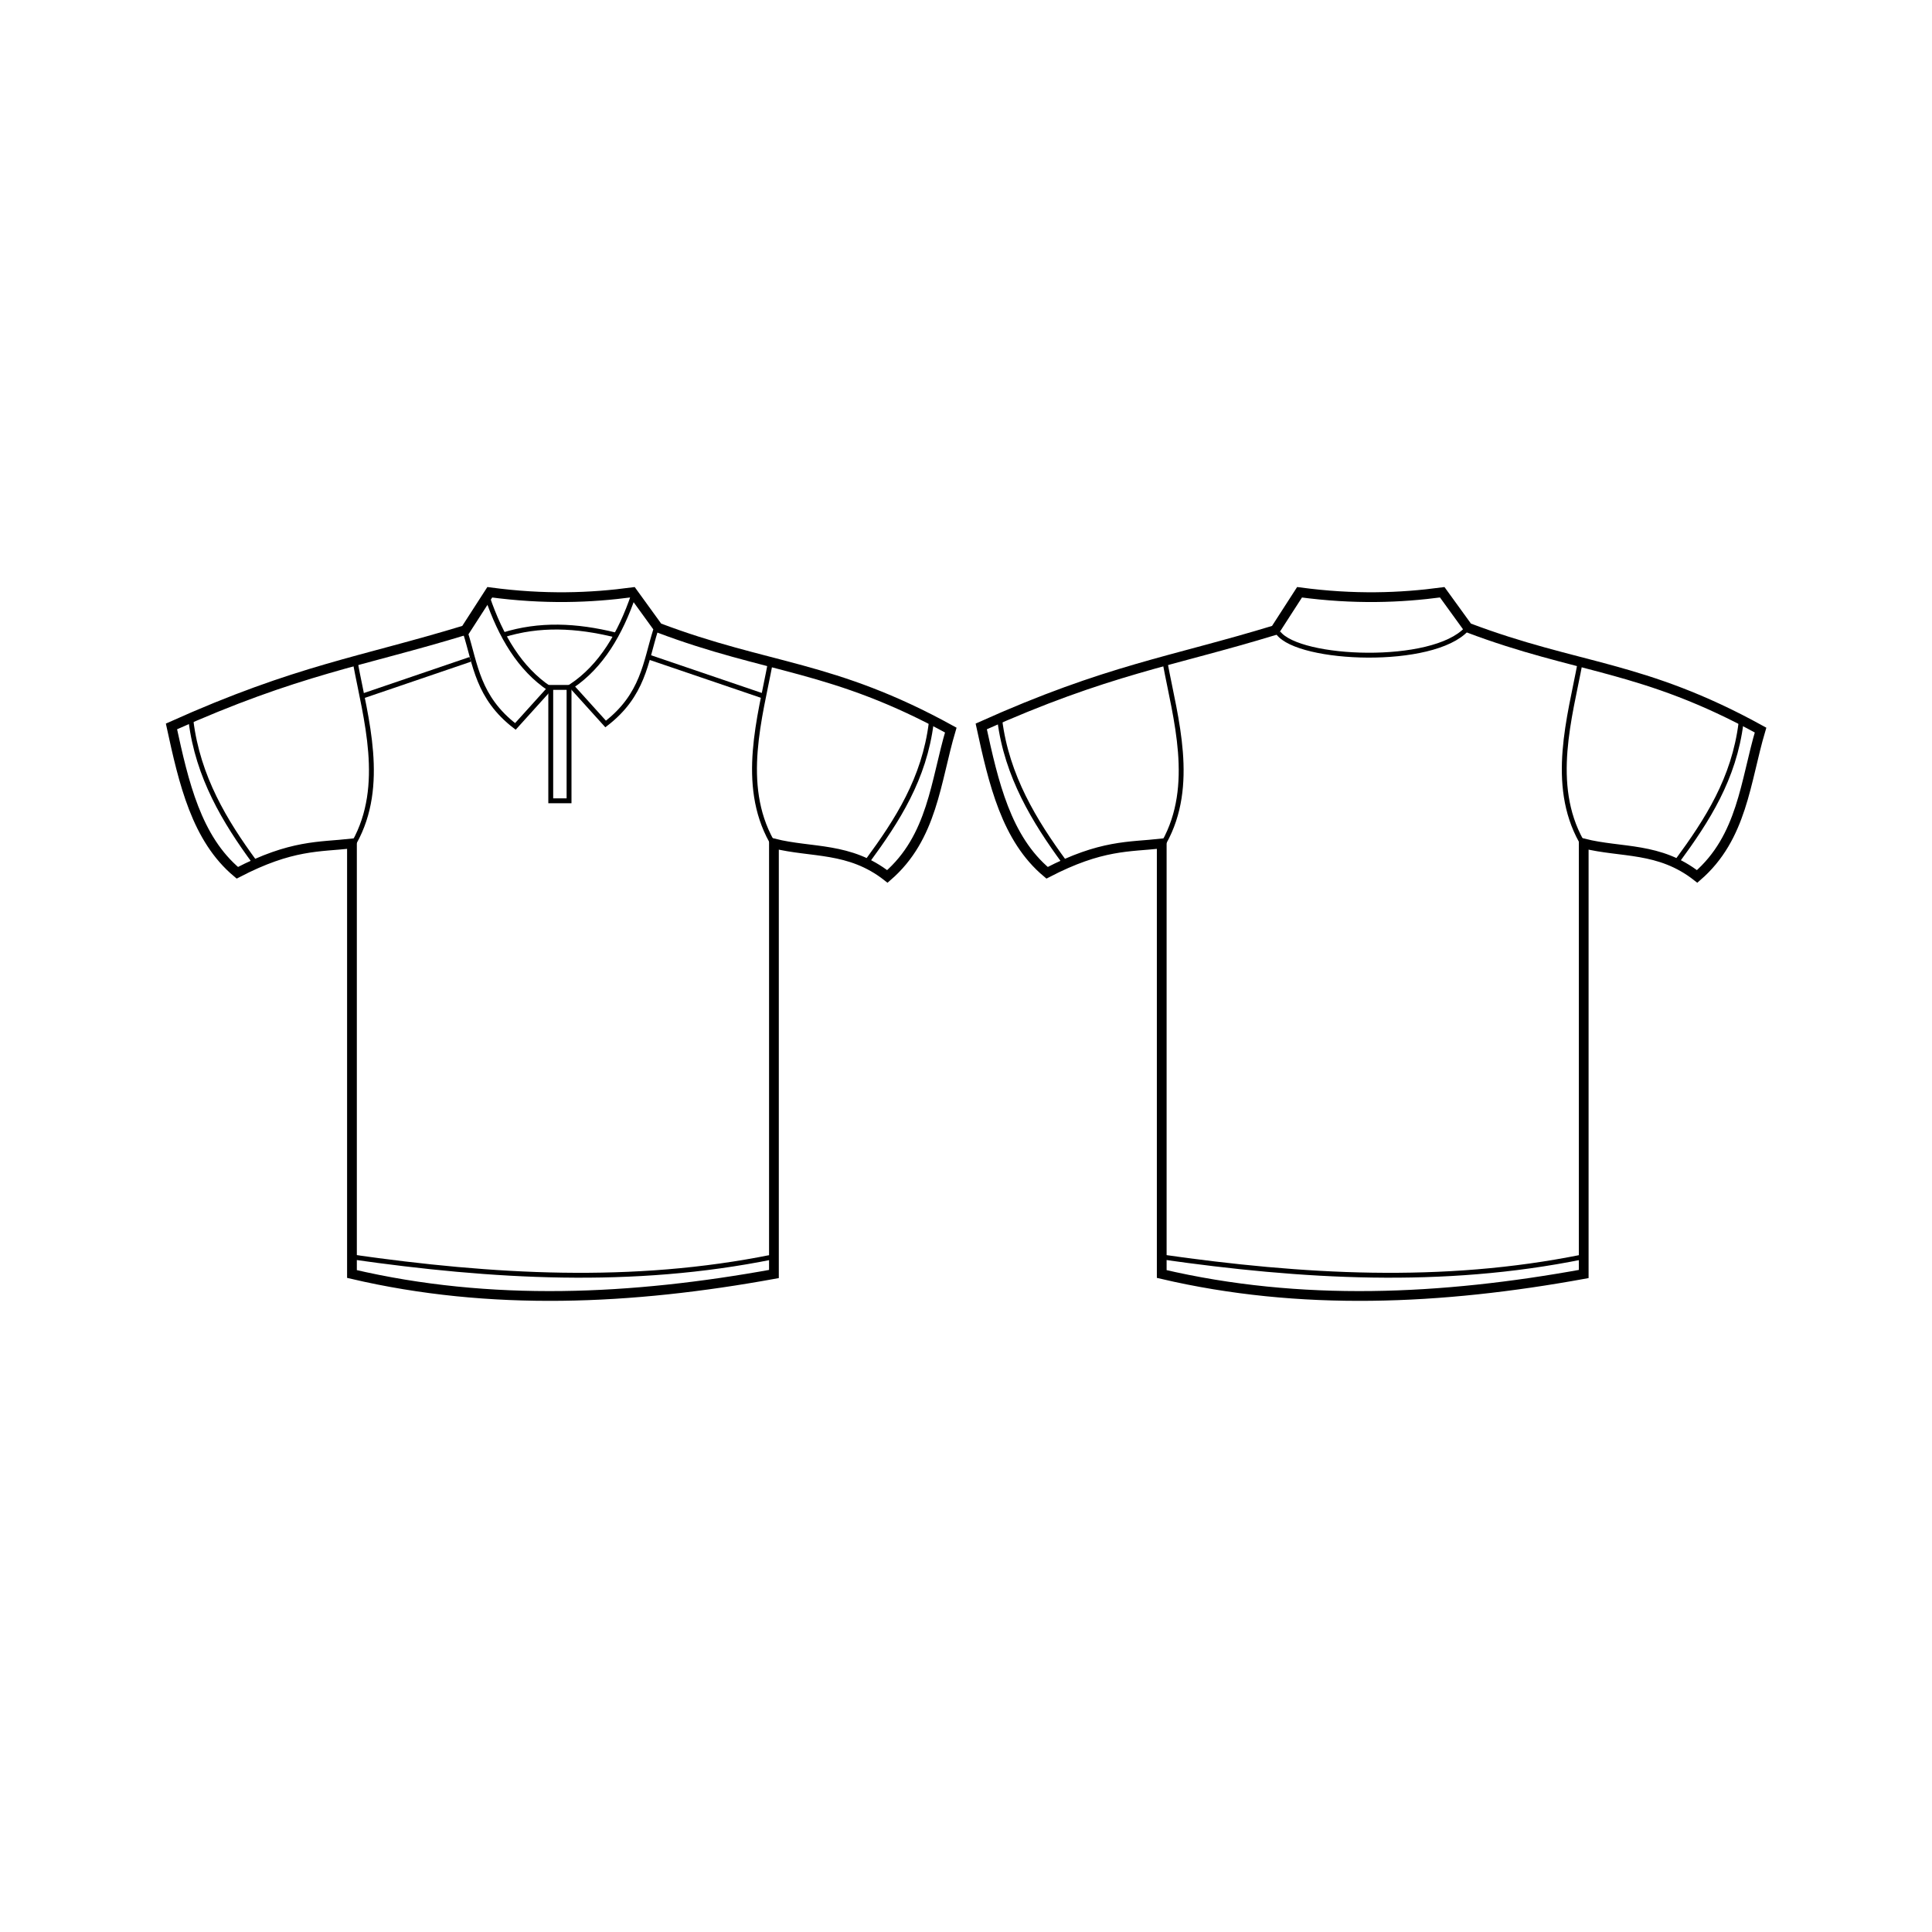 <svg xmlns="http://www.w3.org/2000/svg" xmlns:xlink="http://www.w3.org/1999/xlink" version="1.1" width="1000" height="1000" viewBox="0 0 1000 1000" xml:space="preserve">
<desc>Created with Fabric.js 3.5.0</desc>
<defs>
</defs>
<rect x="0" y="0" width="100%" height="100%" fill="#ffffff"/>
<g transform="matrix(2.525 0 0 2.525 500.009 500.005)" id="400918">
<g style="" vector-effect="non-scaling-stroke">
		<g transform="matrix(1 0 0 1 -83 -4.486)" id="path3292">
<path style="stroke: rgb(0,0,0); stroke-width: 2; stroke-dasharray: none; stroke-linecap: butt; stroke-dashoffset: 0; stroke-linejoin: miter; stroke-miterlimit: 4; is-custom-font: none; font-file-url: none; fill: rgb(255,255,255); fill-rule: evenodd; opacity: 1;" transform=" translate(-140.625, -796.737)" d="m 126 724.61 c 11.26 1.51 20.64 1.15 29.25 0 l 5.25 7.25 c 22.64 8.58 35.77 7.65 60 21 c -3.12 10.49 -3.71 21.99 -13 30 c -7.75 -6.09 -15.5 -4.8 -23.25 -6.75 v 88.25 c -29.13 5.3 -58.04 6.67 -86.5 0 v -88.25 c -6.741 0.75 -12.342 0.2 -23.5 6 c -8.376 -6.98 -10.991 -18.45 -13.5 -30 c 25.954 -11.67 39.005 -13.26 60.25 -19.75 l 5 -7.75 z" stroke-linecap="round"/>
</g>
		<g transform="matrix(1 0 0 1 -94 -62.363)" id="path3296">
<path style="stroke: rgb(0,0,0); stroke-width: 1; stroke-dasharray: none; stroke-linecap: butt; stroke-dashoffset: 0; stroke-linejoin: miter; stroke-miterlimit: 4; is-custom-font: none; font-file-url: none; fill: none; fill-rule: nonzero; opacity: 1;" transform=" translate(-129.625, -738.86)" d="m 125.5 725.61 c 2.74 8.06 6.68 14.68 12.75 18.75 l -7 7.75 c -7.73 -5.93 -8.17 -12.68 -10.25 -19.25" stroke-linecap="round"/>
</g>
		<g transform="matrix(1 0 0 1 -123.632 -43.613)" id="path3298">
<path style="stroke: rgb(0,0,0); stroke-width: 1; stroke-dasharray: none; stroke-linecap: butt; stroke-dashoffset: 0; stroke-linejoin: miter; stroke-miterlimit: 4; is-custom-font: none; font-file-url: none; fill: none; fill-rule: nonzero; opacity: 1;" transform=" translate(-99.993, -757.61)" d="m 98.5 739.36 c 2.06 11.05 6.24 24.83 -0.25 36.5" stroke-linecap="round"/>
</g>
		<g transform="matrix(1 0 0 1 -112.625 -59.113)" id="path3300">
<path style="stroke: rgb(0,0,0); stroke-width: 1; stroke-dasharray: none; stroke-linecap: butt; stroke-dashoffset: 0; stroke-linejoin: miter; stroke-miterlimit: 4; is-custom-font: none; font-file-url: none; fill: none; fill-rule: nonzero; opacity: 1;" transform=" translate(-111, -742.11)" d="m 100 745.86 l 22 -7.5" stroke-linecap="round"/>
</g>
		<g transform="matrix(1 0 0 1 -152.375 -35.793)" id="path3302">
<path style="stroke: rgb(0,0,0); stroke-width: 1; stroke-dasharray: none; stroke-linecap: butt; stroke-dashoffset: 0; stroke-linejoin: miter; stroke-miterlimit: 4; is-custom-font: none; font-file-url: none; fill: none; fill-rule: nonzero; opacity: 1;" transform=" translate(-71.25, -765.43)" d="m 64.75 751 c 1.429 11.5 6.974 20.65 13 28.86" stroke-linecap="round"/>
</g>
		<g transform="matrix(1 0 0 1 -82.75 61.515)" id="path3304">
<path style="stroke: rgb(0,0,0); stroke-width: 1; stroke-dasharray: none; stroke-linecap: butt; stroke-dashoffset: 0; stroke-linejoin: miter; stroke-miterlimit: 4; is-custom-font: none; font-file-url: none; fill: none; fill-rule: nonzero; opacity: 1;" transform=" translate(-140.875, -862.738)" d="m 97.75 860.86 c 28.75 4.1 57.5 5.84 86.25 0" stroke-linecap="round"/>
</g>
		<g transform="matrix(1 0 0 1 -72.25 -62.863)" id="path3314">
<path style="stroke: rgb(0,0,0); stroke-width: 1; stroke-dasharray: none; stroke-linecap: butt; stroke-dashoffset: 0; stroke-linejoin: miter; stroke-miterlimit: 4; is-custom-font: none; font-file-url: none; fill: none; fill-rule: nonzero; opacity: 1;" transform=" translate(-151.375, -738.36)" d="m 155.5 725.11 c -2.74 8.06 -6.68 14.68 -12.75 18.75 l 7 7.75 c 7.73 -5.93 8.17 -12.68 10.25 -19.25" stroke-linecap="round"/>
</g>
		<g transform="matrix(1 0 0 1 -41.617 -43.863)" id="path3316">
<path style="stroke: rgb(0,0,0); stroke-width: 1; stroke-dasharray: none; stroke-linecap: butt; stroke-dashoffset: 0; stroke-linejoin: miter; stroke-miterlimit: 4; is-custom-font: none; font-file-url: none; fill: none; fill-rule: nonzero; opacity: 1;" transform=" translate(-182.007, -757.36)" d="m 183.5 739.11 c -2.06 11.05 -6.24 24.83 0.25 36.5" stroke-linecap="round"/>
</g>
		<g transform="matrix(1 0 0 1 -53.375 -59.363)" id="path3318">
<path style="stroke: rgb(0,0,0); stroke-width: 1; stroke-dasharray: none; stroke-linecap: butt; stroke-dashoffset: 0; stroke-linejoin: miter; stroke-miterlimit: 4; is-custom-font: none; font-file-url: none; fill: none; fill-rule: nonzero; opacity: 1;" transform=" translate(-170.25, -741.86)" d="m 182 745.86 l -23.5 -8" stroke-linecap="round"/>
</g>
		<g transform="matrix(1 0 0 1 -13.625 -35.738)" id="path3320">
<path style="stroke: rgb(0,0,0); stroke-width: 1; stroke-dasharray: none; stroke-linecap: butt; stroke-dashoffset: 0; stroke-linejoin: miter; stroke-miterlimit: 4; is-custom-font: none; font-file-url: none; fill: none; fill-rule: nonzero; opacity: 1;" transform=" translate(-210, -765.485)" d="m 216.5 751.36 c -1.43 11.49 -6.97 20.04 -13 28.25" stroke-linecap="round"/>
</g>
		<g transform="matrix(1 0 0 1 -83.375 -68.67)" id="path3322">
<path style="stroke: rgb(0,0,0); stroke-width: 1; stroke-dasharray: none; stroke-linecap: butt; stroke-dashoffset: 0; stroke-linejoin: miter; stroke-miterlimit: 4; is-custom-font: none; font-file-url: none; fill: none; fill-rule: nonzero; opacity: 1;" transform=" translate(-140.25, -732.553)" d="m 128.75 733.36 c 7.4 -2.31 14.94 -1.99 23 0" stroke-linecap="round"/>
</g>
		<g transform="matrix(1 0 0 1 -83.25 -45.488)" id="rect3324">
<path style="stroke: rgb(0,0,0); stroke-width: 1; stroke-dasharray: none; stroke-linecap: round; stroke-dashoffset: 0; stroke-linejoin: miter; stroke-miterlimit: 4; is-custom-font: none; font-file-url: none; fill: none; fill-rule: nonzero; opacity: 1;" transform=" translate(-140.375, -755.735)" d="m 138.5 744.11 h 3.75 v 23.25 h -3.75 v -23.25 z" stroke-linecap="round"/>
</g>
		<g transform="matrix(1 0 0 1 82.995 -4.486)" id="path3343">
<path style="stroke: rgb(0,0,0); stroke-width: 2; stroke-dasharray: none; stroke-linecap: butt; stroke-dashoffset: 0; stroke-linejoin: miter; stroke-miterlimit: 4; is-custom-font: none; font-file-url: none; fill: rgb(255,255,255); fill-rule: evenodd; opacity: 1;" transform=" translate(-140.625, -796.737)" d="m 126 724.61 c 11.26 1.51 20.64 1.15 29.25 0 l 5.25 7.25 c 22.64 8.58 35.77 7.65 60 21 c -3.12 10.49 -3.71 21.99 -13 30 c -7.75 -6.09 -15.5 -4.8 -23.25 -6.75 v 88.25 c -29.13 5.3 -58.04 6.67 -86.5 0 v -88.25 c -6.741 0.75 -12.342 0.2 -23.5 6 c -8.376 -6.98 -10.991 -18.45 -13.5 -30 c 25.954 -11.67 39.005 -13.26 60.25 -19.75 l 5 -7.75 z" stroke-linecap="round"/>
</g>
		<g transform="matrix(1 0 0 1 42.362 -43.613)" id="path3347">
<path style="stroke: rgb(0,0,0); stroke-width: 1; stroke-dasharray: none; stroke-linecap: butt; stroke-dashoffset: 0; stroke-linejoin: miter; stroke-miterlimit: 4; is-custom-font: none; font-file-url: none; fill: none; fill-rule: nonzero; opacity: 1;" transform=" translate(-99.993, -757.61)" d="m 98.5 739.36 c 2.06 11.05 6.24 24.83 -0.25 36.5" stroke-linecap="round"/>
</g>
		<g transform="matrix(1 0 0 1 13.518 -35.893)" id="path3351">
<path style="stroke: rgb(0,0,0); stroke-width: 1; stroke-dasharray: none; stroke-linecap: butt; stroke-dashoffset: 0; stroke-linejoin: miter; stroke-miterlimit: 4; is-custom-font: none; font-file-url: none; fill: none; fill-rule: nonzero; opacity: 1;" transform=" translate(-71.148, -765.33)" d="m 64.547 750.8 c 1.429 11.49 7.177 20.85 13.203 29.06" stroke-linecap="round"/>
</g>
		<g transform="matrix(1 0 0 1 83.245 61.515)" id="path3353">
<path style="stroke: rgb(0,0,0); stroke-width: 1; stroke-dasharray: none; stroke-linecap: butt; stroke-dashoffset: 0; stroke-linejoin: miter; stroke-miterlimit: 4; is-custom-font: none; font-file-url: none; fill: none; fill-rule: nonzero; opacity: 1;" transform=" translate(-140.875, -862.738)" d="m 97.75 860.86 c 28.75 4.1 57.5 5.84 86.25 0" stroke-linecap="round"/>
</g>
		<g transform="matrix(1 0 0 1 124.377 -43.863)" id="path3357">
<path style="stroke: rgb(0,0,0); stroke-width: 1; stroke-dasharray: none; stroke-linecap: butt; stroke-dashoffset: 0; stroke-linejoin: miter; stroke-miterlimit: 4; is-custom-font: none; font-file-url: none; fill: none; fill-rule: nonzero; opacity: 1;" transform=" translate(-182.007, -757.36)" d="m 183.5 739.11 c -2.06 11.05 -6.24 24.83 0.25 36.5" stroke-linecap="round"/>
</g>
		<g transform="matrix(1 0 0 1 152.37 -35.738)" id="path3361">
<path style="stroke: rgb(0,0,0); stroke-width: 1; stroke-dasharray: none; stroke-linecap: butt; stroke-dashoffset: 0; stroke-linejoin: miter; stroke-miterlimit: 4; is-custom-font: none; font-file-url: none; fill: none; fill-rule: nonzero; opacity: 1;" transform=" translate(-210, -765.485)" d="m 216.5 751.36 c -1.43 11.49 -6.97 20.04 -13 28.25" stroke-linecap="round"/>
</g>
		<g transform="matrix(1 0 0 1 83.33 -66.395)" id="path3363">
<path style="stroke: rgb(0,0,0); stroke-width: 1; stroke-dasharray: none; stroke-linecap: butt; stroke-dashoffset: 0; stroke-linejoin: miter; stroke-miterlimit: 4; is-custom-font: none; font-file-url: none; fill: none; fill-rule: nonzero; opacity: 1;" transform=" translate(-140.96, -734.828)" d="m 121.66 732.96 c 4.27 5.62 31.66 6.77 38.6 -0.81" stroke-linecap="round"/>
</g>
		<g transform="matrix(1 0 0 1 0.075 -77.46)" id="text3459">
<path style="stroke: none; stroke-width: 1; stroke-dasharray: none; stroke-linecap: butt; stroke-dashoffset: 0; stroke-linejoin: miter; stroke-miterlimit: 4; is-custom-font: none; font-file-url: none; fill: rgb(0,0,0); fill-rule: nonzero; opacity: 1;" transform=" translate(-201.825, -33.633)" d="m 170.88 29.782 v 3.835 h 1.74 c 0.64 0 1.14 -0.167 1.49 -0.499 c 0.35 -0.333 0.53 -0.807 0.53 -1.422 c 0 -0.611 -0.18 -1.083 -0.53 -1.415 c -0.35 -0.333 -0.85 -0.499 -1.49 -0.499 h -1.74 m -1.38 -1.135 h 3.12 c 1.14 0 2.01 0.26 2.59 0.779 c 0.59 0.515 0.88 1.272 0.88 2.27 c 0 1.007 -0.29 1.768 -0.88 2.283 c -0.58 0.515 -1.45 0.772 -2.59 0.772 h -1.74 v 4.102 h -1.38 v -10.206 m 10.87 3.432 c -0.67 0 -1.21 0.264 -1.6 0.793 c -0.39 0.524 -0.59 1.244 -0.59 2.16 s 0.2 1.638 0.59 2.167 c 0.39 0.524 0.92 0.786 1.6 0.786 c 0.67 0 1.2 -0.264 1.59 -0.793 c 0.4 -0.529 0.59 -1.249 0.59 -2.16 c 0 -0.907 -0.19 -1.625 -0.59 -2.154 c -0.39 -0.533 -0.92 -0.799 -1.59 -0.799 m 0 -1.067 c 1.1 0 1.95 0.356 2.58 1.067 c 0.62 0.711 0.94 1.695 0.94 2.953 c 0 1.253 -0.32 2.237 -0.94 2.953 c -0.63 0.711 -1.48 1.066 -2.58 1.066 s -1.96 -0.355 -2.58 -1.066 c -0.62 -0.716 -0.93 -1.7 -0.93 -2.953 c 0 -1.258 0.31 -2.242 0.93 -2.953 s 1.48 -1.067 2.58 -1.067 m 5.59 -2.796 h 1.26 v 10.637 h -1.26 v -10.637 m 6.85 3.863 c -0.67 0 -1.2 0.264 -1.6 0.793 c -0.39 0.524 -0.58 1.244 -0.58 2.16 s 0.19 1.638 0.58 2.167 c 0.39 0.524 0.92 0.786 1.6 0.786 c 0.67 0 1.2 -0.264 1.6 -0.793 c 0.39 -0.529 0.58 -1.249 0.58 -2.16 c 0 -0.907 -0.19 -1.625 -0.58 -2.154 c -0.4 -0.533 -0.93 -0.799 -1.6 -0.799 m 0 -1.067 c 1.1 0 1.96 0.356 2.58 1.067 s 0.94 1.695 0.94 2.953 c 0 1.253 -0.32 2.237 -0.94 2.953 c -0.62 0.711 -1.48 1.066 -2.58 1.066 s -1.96 -0.355 -2.58 -1.066 c -0.62 -0.716 -0.93 -1.7 -0.93 -2.953 c 0 -1.258 0.31 -2.242 0.93 -2.953 s 1.48 -1.067 2.58 -1.067 m 16.22 -2.03 v 1.347 c -0.52 -0.251 -1.01 -0.438 -1.48 -0.561 c -0.46 -0.123 -0.91 -0.185 -1.35 -0.185 c -0.75 0 -1.33 0.146 -1.74 0.438 c -0.4 0.292 -0.61 0.706 -0.61 1.244 c 0 0.451 0.14 0.793 0.41 1.025 c 0.27 0.228 0.79 0.413 1.54 0.554 l 0.84 0.171 c 1.03 0.196 1.78 0.542 2.27 1.039 c 0.49 0.492 0.74 1.153 0.74 1.983 c 0 0.989 -0.33 1.738 -1 2.249 c -0.66 0.51 -1.63 0.765 -2.91 0.765 c -0.48 0 -1 -0.054 -1.54 -0.164 c -0.55 -0.109 -1.11 -0.271 -1.69 -0.485 v -1.422 c 0.56 0.314 1.11 0.551 1.64 0.711 c 0.54 0.159 1.07 0.239 1.59 0.239 c 0.79 0 1.4 -0.155 1.83 -0.465 c 0.42 -0.31 0.64 -0.752 0.64 -1.326 c 0 -0.501 -0.16 -0.893 -0.47 -1.176 c -0.3 -0.282 -0.81 -0.494 -1.51 -0.635 l -0.84 -0.164 c -1.03 -0.206 -1.77 -0.527 -2.23 -0.964 c -0.46 -0.438 -0.69 -1.046 -0.69 -1.826 c 0 -0.902 0.31 -1.613 0.95 -2.132 c 0.63 -0.52 1.51 -0.78 2.63 -0.78 c 0.48 0 0.96 0.044 1.46 0.13 c 0.5 0.087 1.01 0.217 1.52 0.39 m 9.11 5.25 v 4.621 h -1.26 v -4.58 c 0 -0.725 -0.14 -1.267 -0.42 -1.627 s -0.71 -0.54 -1.27 -0.54 c -0.68 0 -1.22 0.216 -1.61 0.649 s -0.59 1.023 -0.59 1.771 v 4.327 h -1.26 v -10.637 h 1.26 v 4.17 c 0.3 -0.46 0.66 -0.804 1.06 -1.032 c 0.41 -0.228 0.88 -0.342 1.42 -0.342 c 0.88 0 1.54 0.274 1.99 0.82 c 0.45 0.543 0.68 1.343 0.68 2.4 m 2.52 -3.035 h 1.26 v 7.656 h -1.26 v -7.656 m 0 -2.981 h 1.26 v 1.593 h -1.26 v -1.593 m 8.32 4.157 c -0.14 -0.082 -0.29 -0.142 -0.46 -0.178 c -0.17 -0.041 -0.35 -0.062 -0.55 -0.062 c -0.71 0 -1.26 0.233 -1.64 0.698 c -0.38 0.46 -0.57 1.123 -0.57 1.989 v 4.033 h -1.26 v -7.656 h 1.26 v 1.189 c 0.27 -0.465 0.61 -0.809 1.03 -1.032 c 0.43 -0.228 0.94 -0.342 1.55 -0.342 c 0.09 0 0.18 0.007 0.29 0.021 c 0.1 0.009 0.22 0.025 0.35 0.048 v 1.292 m 2.58 -3.35 v 2.174 h 2.59 v 0.977 h -2.59 v 4.157 c 0 0.624 0.08 1.025 0.25 1.203 c 0.18 0.177 0.52 0.266 1.05 0.266 h 1.29 v 1.053 h -1.29 c -0.97 0 -1.64 -0.18 -2.01 -0.54 c -0.37 -0.365 -0.56 -1.025 -0.56 -1.982 v -4.157 h -0.92 v -0.977 h 0.92 v -2.174 h 1.27" stroke-linecap="round"/>
</g>
		<g transform="matrix(1 0 0 1 -82.845 78.692)" id="text3471">
<path style="stroke: none; stroke-width: 1; stroke-dasharray: none; stroke-linecap: butt; stroke-dashoffset: 0; stroke-linejoin: miter; stroke-miterlimit: 4; is-custom-font: none; font-file-url: none; fill: rgb(0,0,0); fill-rule: nonzero; opacity: 1;" transform=" translate(-118.905, -189.785)" d="m 106.54 186.51 v 3.07 h 4.61 v 0.93 h -4.61 v 3.34 h -1.12 v -8.25 h 5.87 v 0.91 h -4.75 m 6.07 7.34 v -4.86 c 0 -0.13 -0.01 -0.27 -0.01 -0.4 c 0 -0.15 0 -0.28 -0.01 -0.41 c 0 -0.13 0 -0.25 -0.01 -0.36 c 0 -0.12 0 -0.22 -0.01 -0.31 h 1 c 0 0.09 0.01 0.2 0.01 0.31 c 0.01 0.12 0.01 0.23 0.02 0.36 c 0 0.12 0.01 0.23 0.01 0.35 v 0.28 h 0.03 c 0.07 -0.24 0.15 -0.45 0.23 -0.63 c 0.09 -0.18 0.19 -0.33 0.3 -0.44 c 0.11 -0.12 0.25 -0.2 0.41 -0.26 c 0.15 -0.05 0.34 -0.08 0.56 -0.08 c 0.09 0 0.17 0 0.25 0.02 c 0.08 0.01 0.14 0.02 0.18 0.03 v 0.97 c -0.07 -0.02 -0.15 -0.03 -0.24 -0.04 c -0.1 -0.01 -0.2 -0.02 -0.32 -0.02 c -0.24 0 -0.45 0.06 -0.62 0.17 s -0.31 0.26 -0.42 0.45 c -0.1 0.2 -0.18 0.43 -0.23 0.7 c -0.05 0.26 -0.08 0.55 -0.08 0.87 v 3.3 h -1.05 m 9.34 -3.17 c 0 1.11 -0.24 1.93 -0.73 2.48 c -0.49 0.54 -1.2 0.81 -2.13 0.81 c -0.44 0 -0.83 -0.07 -1.18 -0.2 s -0.64 -0.33 -0.89 -0.61 c -0.23 -0.27 -0.42 -0.61 -0.55 -1.02 c -0.12 -0.42 -0.18 -0.9 -0.18 -1.46 c 0 -2.19 0.94 -3.28 2.84 -3.28 c 0.49 0 0.91 0.06 1.27 0.2 s 0.65 0.34 0.88 0.62 c 0.23 0.27 0.4 0.61 0.51 1.02 s 0.16 0.89 0.16 1.44 m -1.11 0 c 0 -0.49 -0.03 -0.9 -0.11 -1.22 s -0.19 -0.58 -0.34 -0.77 c -0.14 -0.19 -0.32 -0.32 -0.53 -0.4 s -0.45 -0.11 -0.71 -0.11 c -0.27 0 -0.52 0.04 -0.74 0.12 c -0.21 0.08 -0.4 0.21 -0.55 0.41 c -0.15 0.19 -0.27 0.45 -0.35 0.77 s -0.12 0.72 -0.12 1.2 c 0 0.49 0.05 0.9 0.13 1.22 c 0.09 0.32 0.21 0.58 0.35 0.77 c 0.16 0.19 0.33 0.33 0.54 0.4 c 0.2 0.08 0.43 0.12 0.67 0.12 c 0.27 0 0.51 -0.04 0.73 -0.11 c 0.22 -0.08 0.41 -0.21 0.56 -0.4 c 0.15 -0.2 0.27 -0.45 0.35 -0.78 c 0.08 -0.32 0.12 -0.73 0.12 -1.22 m 6.46 3.17 v -4.02 c 0 -0.31 -0.03 -0.56 -0.07 -0.77 c -0.05 -0.21 -0.12 -0.37 -0.22 -0.5 s -0.24 -0.22 -0.41 -0.27 c -0.16 -0.05 -0.36 -0.08 -0.61 -0.08 s -0.48 0.05 -0.68 0.14 c -0.2 0.08 -0.37 0.21 -0.52 0.38 c -0.14 0.16 -0.25 0.37 -0.32 0.61 c -0.08 0.24 -0.12 0.52 -0.12 0.84 v 3.67 h -1.06 v -5.4 c 0 -0.15 0 -0.29 -0.01 -0.42 c 0 -0.13 -0.01 -0.24 -0.01 -0.34 c 0 -0.09 -0.01 -0.15 -0.01 -0.18 h 0.99 c 0.01 0.02 0.01 0.08 0.02 0.16 c 0 0.09 0 0.19 0.01 0.3 s 0.01 0.22 0.02 0.34 v 0.29 h 0.02 c 0.1 -0.19 0.21 -0.35 0.33 -0.5 s 0.27 -0.27 0.43 -0.38 c 0.16 -0.1 0.34 -0.18 0.55 -0.24 c 0.2 -0.05 0.44 -0.08 0.72 -0.08 c 0.35 0 0.65 0.04 0.9 0.12 c 0.26 0.09 0.47 0.22 0.63 0.4 c 0.17 0.18 0.29 0.42 0.36 0.7 c 0.08 0.28 0.12 0.62 0.12 1.01 v 4.22 h -1.06 m 5.09 -0.04 c -0.16 0.04 -0.33 0.07 -0.49 0.1 c -0.17 0.02 -0.36 0.04 -0.58 0.04 c -0.84 0 -1.26 -0.48 -1.26 -1.44 v -4.23 h -0.74 v -0.77 h 0.78 l 0.31 -1.41 h 0.7 v 1.41 h 1.17 v 0.77 h -1.17 v 4 c 0 0.31 0.05 0.52 0.15 0.65 c 0.1 0.12 0.27 0.18 0.52 0.18 c 0.1 0 0.2 -0.01 0.29 -0.02 c 0.1 -0.02 0.2 -0.04 0.32 -0.06 v 0.78" stroke-linecap="round"/>
</g>
		<g transform="matrix(1 0 0 1 83.49 78.472)" id="text3475">
<path style="stroke: none; stroke-width: 1; stroke-dasharray: none; stroke-linecap: butt; stroke-dashoffset: 0; stroke-linejoin: miter; stroke-miterlimit: 4; is-custom-font: none; font-file-url: none; fill: rgb(0,0,0); fill-rule: nonzero; opacity: 1;" transform=" translate(-285.24, -189.565)" d="m 278.76 191.53 c 0 0.41 -0.08 0.77 -0.24 1.07 c -0.17 0.29 -0.39 0.53 -0.67 0.72 c -0.27 0.18 -0.6 0.32 -0.96 0.4 c -0.37 0.09 -0.76 0.13 -1.16 0.13 h -3.35 v -8.25 h 3 c 0.45 0 0.86 0.04 1.22 0.11 c 0.36 0.08 0.66 0.2 0.91 0.36 c 0.25 0.17 0.44 0.37 0.57 0.63 c 0.14 0.25 0.2 0.55 0.2 0.9 c 0 0.23 -0.03 0.45 -0.1 0.65 c -0.06 0.2 -0.16 0.39 -0.29 0.56 c -0.13 0.16 -0.29 0.3 -0.49 0.43 c -0.2 0.11 -0.43 0.2 -0.69 0.26 c 0.33 0.04 0.63 0.11 0.88 0.23 c 0.26 0.11 0.47 0.26 0.65 0.43 c 0.17 0.18 0.3 0.38 0.39 0.62 c 0.09 0.23 0.13 0.48 0.13 0.75 m -1.6 -3.79 c 0 -0.45 -0.16 -0.77 -0.46 -0.96 s -0.75 -0.29 -1.32 -0.29 h -1.89 v 2.62 h 1.89 c 0.32 0 0.6 -0.03 0.83 -0.1 c 0.22 -0.06 0.41 -0.16 0.55 -0.27 c 0.14 -0.12 0.24 -0.27 0.3 -0.44 c 0.07 -0.16 0.1 -0.35 0.1 -0.56 m 0.47 3.7 c 0 -0.26 -0.05 -0.49 -0.14 -0.67 c -0.1 -0.18 -0.24 -0.33 -0.42 -0.45 c -0.17 -0.12 -0.39 -0.2 -0.65 -0.26 c -0.25 -0.05 -0.53 -0.08 -0.84 -0.08 h -2.09 v 2.98 h 2.18 c 0.28 0 0.55 -0.03 0.78 -0.07 c 0.25 -0.05 0.45 -0.13 0.62 -0.25 c 0.18 -0.12 0.32 -0.27 0.42 -0.47 c 0.09 -0.19 0.14 -0.44 0.14 -0.73 m 4.18 2.53 c -0.64 0 -1.12 -0.17 -1.44 -0.5 c -0.32 -0.34 -0.48 -0.8 -0.48 -1.39 c 0 -0.41 0.08 -0.76 0.24 -1.02 c 0.16 -0.27 0.36 -0.48 0.62 -0.63 c 0.26 -0.16 0.55 -0.26 0.88 -0.32 s 0.66 -0.09 1 -0.1 l 1.42 -0.02 v -0.35 c 0 -0.26 -0.02 -0.48 -0.08 -0.67 c -0.05 -0.18 -0.14 -0.33 -0.25 -0.44 c -0.11 -0.12 -0.26 -0.2 -0.43 -0.25 s -0.37 -0.08 -0.6 -0.08 c -0.2 0 -0.38 0.01 -0.55 0.05 c -0.16 0.02 -0.3 0.08 -0.42 0.15 c -0.13 0.08 -0.22 0.18 -0.3 0.31 c -0.07 0.13 -0.12 0.3 -0.14 0.5 l -1.11 -0.1 c 0.04 -0.25 0.12 -0.48 0.23 -0.69 s 0.26 -0.39 0.46 -0.54 c 0.2 -0.16 0.46 -0.27 0.76 -0.36 c 0.3 -0.08 0.67 -0.12 1.1 -0.12 c 0.79 0 1.39 0.18 1.8 0.55 c 0.4 0.36 0.6 0.89 0.6 1.58 v 2.73 c 0 0.31 0.04 0.55 0.12 0.71 c 0.08 0.15 0.24 0.23 0.47 0.23 c 0.06 0 0.12 0 0.18 -0.01 s 0.11 -0.02 0.17 -0.03 v 0.66 c -0.14 0.03 -0.27 0.05 -0.4 0.07 c -0.13 0.01 -0.27 0.02 -0.42 0.02 c -0.2 0 -0.37 -0.02 -0.51 -0.07 c -0.14 -0.06 -0.26 -0.14 -0.35 -0.24 c -0.09 -0.11 -0.16 -0.25 -0.2 -0.4 c -0.05 -0.16 -0.08 -0.35 -0.09 -0.56 h -0.04 c -0.11 0.2 -0.23 0.39 -0.37 0.55 c -0.13 0.16 -0.29 0.31 -0.47 0.42 c -0.18 0.12 -0.39 0.2 -0.62 0.27 c -0.22 0.06 -0.48 0.09 -0.78 0.09 m 0.24 -0.79 c 0.34 0 0.63 -0.06 0.88 -0.18 c 0.25 -0.13 0.46 -0.29 0.63 -0.48 c 0.16 -0.19 0.29 -0.4 0.37 -0.62 c 0.08 -0.23 0.12 -0.45 0.12 -0.65 v -0.53 l -1.15 0.03 c -0.26 0 -0.5 0.02 -0.74 0.06 c -0.23 0.03 -0.43 0.09 -0.61 0.19 c -0.17 0.1 -0.31 0.23 -0.42 0.41 c -0.1 0.18 -0.15 0.41 -0.15 0.69 c 0 0.34 0.09 0.61 0.27 0.8 c 0.19 0.19 0.46 0.28 0.8 0.28 m 5.62 -2.53 c 0 0.37 0.03 0.7 0.08 1.01 c 0.06 0.3 0.15 0.56 0.27 0.79 c 0.13 0.22 0.29 0.39 0.49 0.51 c 0.21 0.12 0.46 0.18 0.76 0.18 c 0.38 0 0.69 -0.1 0.94 -0.31 c 0.26 -0.2 0.41 -0.51 0.47 -0.93 l 1.07 0.07 c -0.04 0.26 -0.11 0.51 -0.23 0.75 s -0.28 0.46 -0.48 0.64 s -0.45 0.33 -0.73 0.45 c -0.29 0.11 -0.63 0.16 -1.01 0.16 c -0.49 0 -0.91 -0.08 -1.26 -0.25 s -0.63 -0.4 -0.85 -0.69 c -0.22 -0.3 -0.37 -0.65 -0.47 -1.05 s -0.15 -0.83 -0.15 -1.3 c 0 -0.43 0.04 -0.8 0.11 -1.13 s 0.17 -0.61 0.29 -0.85 c 0.13 -0.25 0.28 -0.45 0.45 -0.62 s 0.36 -0.3 0.56 -0.4 s 0.42 -0.17 0.64 -0.21 c 0.22 -0.05 0.45 -0.07 0.67 -0.07 c 0.36 0 0.67 0.04 0.95 0.14 s 0.52 0.23 0.72 0.41 c 0.2 0.16 0.36 0.36 0.49 0.59 c 0.12 0.23 0.21 0.48 0.26 0.75 l -1.08 0.08 c -0.06 -0.35 -0.2 -0.63 -0.42 -0.84 c -0.22 -0.2 -0.54 -0.31 -0.95 -0.31 c -0.3 0 -0.55 0.05 -0.75 0.15 s -0.36 0.25 -0.49 0.46 c -0.12 0.19 -0.21 0.45 -0.27 0.75 c -0.05 0.31 -0.08 0.66 -0.08 1.07 m 9.2 3.2 l -2.15 -2.89 l -0.77 0.64 v 2.25 h -1.05 v -8.69 h 1.05 v 5.43 l 2.78 -3.08 h 1.24 l -2.57 2.73 l 2.7 3.61 h -1.23" stroke-linecap="round"/>
</g>
</g>
</g>
<g transform="matrix(1 0 0 1 712.766 755.319)" id="324362" clip-path="url(#CLIPPATH_6)">
<clipPath id="CLIPPATH_6">
	<rect transform="matrix(1 0 0 1 0 0)" id="clip0_302_100" x="-79" y="-79" rx="0" ry="0" width="158" height="158"/>
</clipPath>
<path style="stroke: none; stroke-width: 1; stroke-dasharray: none; stroke-linecap: butt; stroke-dashoffset: 0; stroke-linejoin: miter; stroke-miterlimit: 4; is-custom-font: none; font-file-url: none; fill: rgb(255,255,255); fill-rule: nonzero; opacity: 1;" vector-effect="non-scaling-stroke" transform=" translate(-79, -79)" d="M 154.685 0 H 3.314 C 1.484 0 0 1.484 0 3.315 V 154.686 C 0 156.516 1.484 158 3.314 158 H 154.685 C 156.515 158 157.999 156.516 157.999 154.686 V 3.315 C 158 3.269 158 3.223 157.999 3.178 C 157.962 1.385 156.478 -0.037 154.685 0 Z" stroke-linecap="round"/>
</g>
<g transform="matrix(1 0 0 1 293.05 755.319)" id="991482" clip-path="url(#CLIPPATH_7)">
<clipPath id="CLIPPATH_7">
	<rect transform="matrix(1 0 0 1 0 0)" id="clip0_302_100" x="-79" y="-79" rx="0" ry="0" width="158" height="158"/>
</clipPath>
<path style="stroke: none; stroke-width: 1; stroke-dasharray: none; stroke-linecap: butt; stroke-dashoffset: 0; stroke-linejoin: miter; stroke-miterlimit: 4; is-custom-font: none; font-file-url: none; fill: rgb(255,255,255); fill-rule: nonzero; opacity: 1;" vector-effect="non-scaling-stroke" transform=" translate(-79, -79)" d="M 154.685 0 H 3.314 C 1.484 0 0 1.484 0 3.315 V 154.686 C 0 156.516 1.484 158 3.314 158 H 154.685 C 156.515 158 157.999 156.516 157.999 154.686 V 3.315 C 158 3.269 158 3.223 157.999 3.178 C 157.962 1.385 156.478 -0.037 154.685 0 Z" stroke-linecap="round"/>
</g>
<g transform="matrix(1.11 0 0 1 499.999 253.132)" id="408648" clip-path="url(#CLIPPATH_8)">
<clipPath id="CLIPPATH_8">
	<rect transform="matrix(1 0 0 1 0 0)" id="clip0_302_100" x="-79" y="-79" rx="0" ry="0" width="158" height="158"/>
</clipPath>
<path style="stroke: none; stroke-width: 1; stroke-dasharray: none; stroke-linecap: butt; stroke-dashoffset: 0; stroke-linejoin: miter; stroke-miterlimit: 4; is-custom-font: none; font-file-url: none; fill: rgb(255,255,255); fill-rule: nonzero; opacity: 1;" vector-effect="non-scaling-stroke" transform=" translate(-79, -79)" d="M 154.685 0 H 3.314 C 1.484 0 0 1.484 0 3.315 V 154.686 C 0 156.516 1.484 158 3.314 158 H 154.685 C 156.515 158 157.999 156.516 157.999 154.686 V 3.315 C 158 3.269 158 3.223 157.999 3.178 C 157.962 1.385 156.478 -0.037 154.685 0 Z" stroke-linecap="round"/>
</g>
</svg>